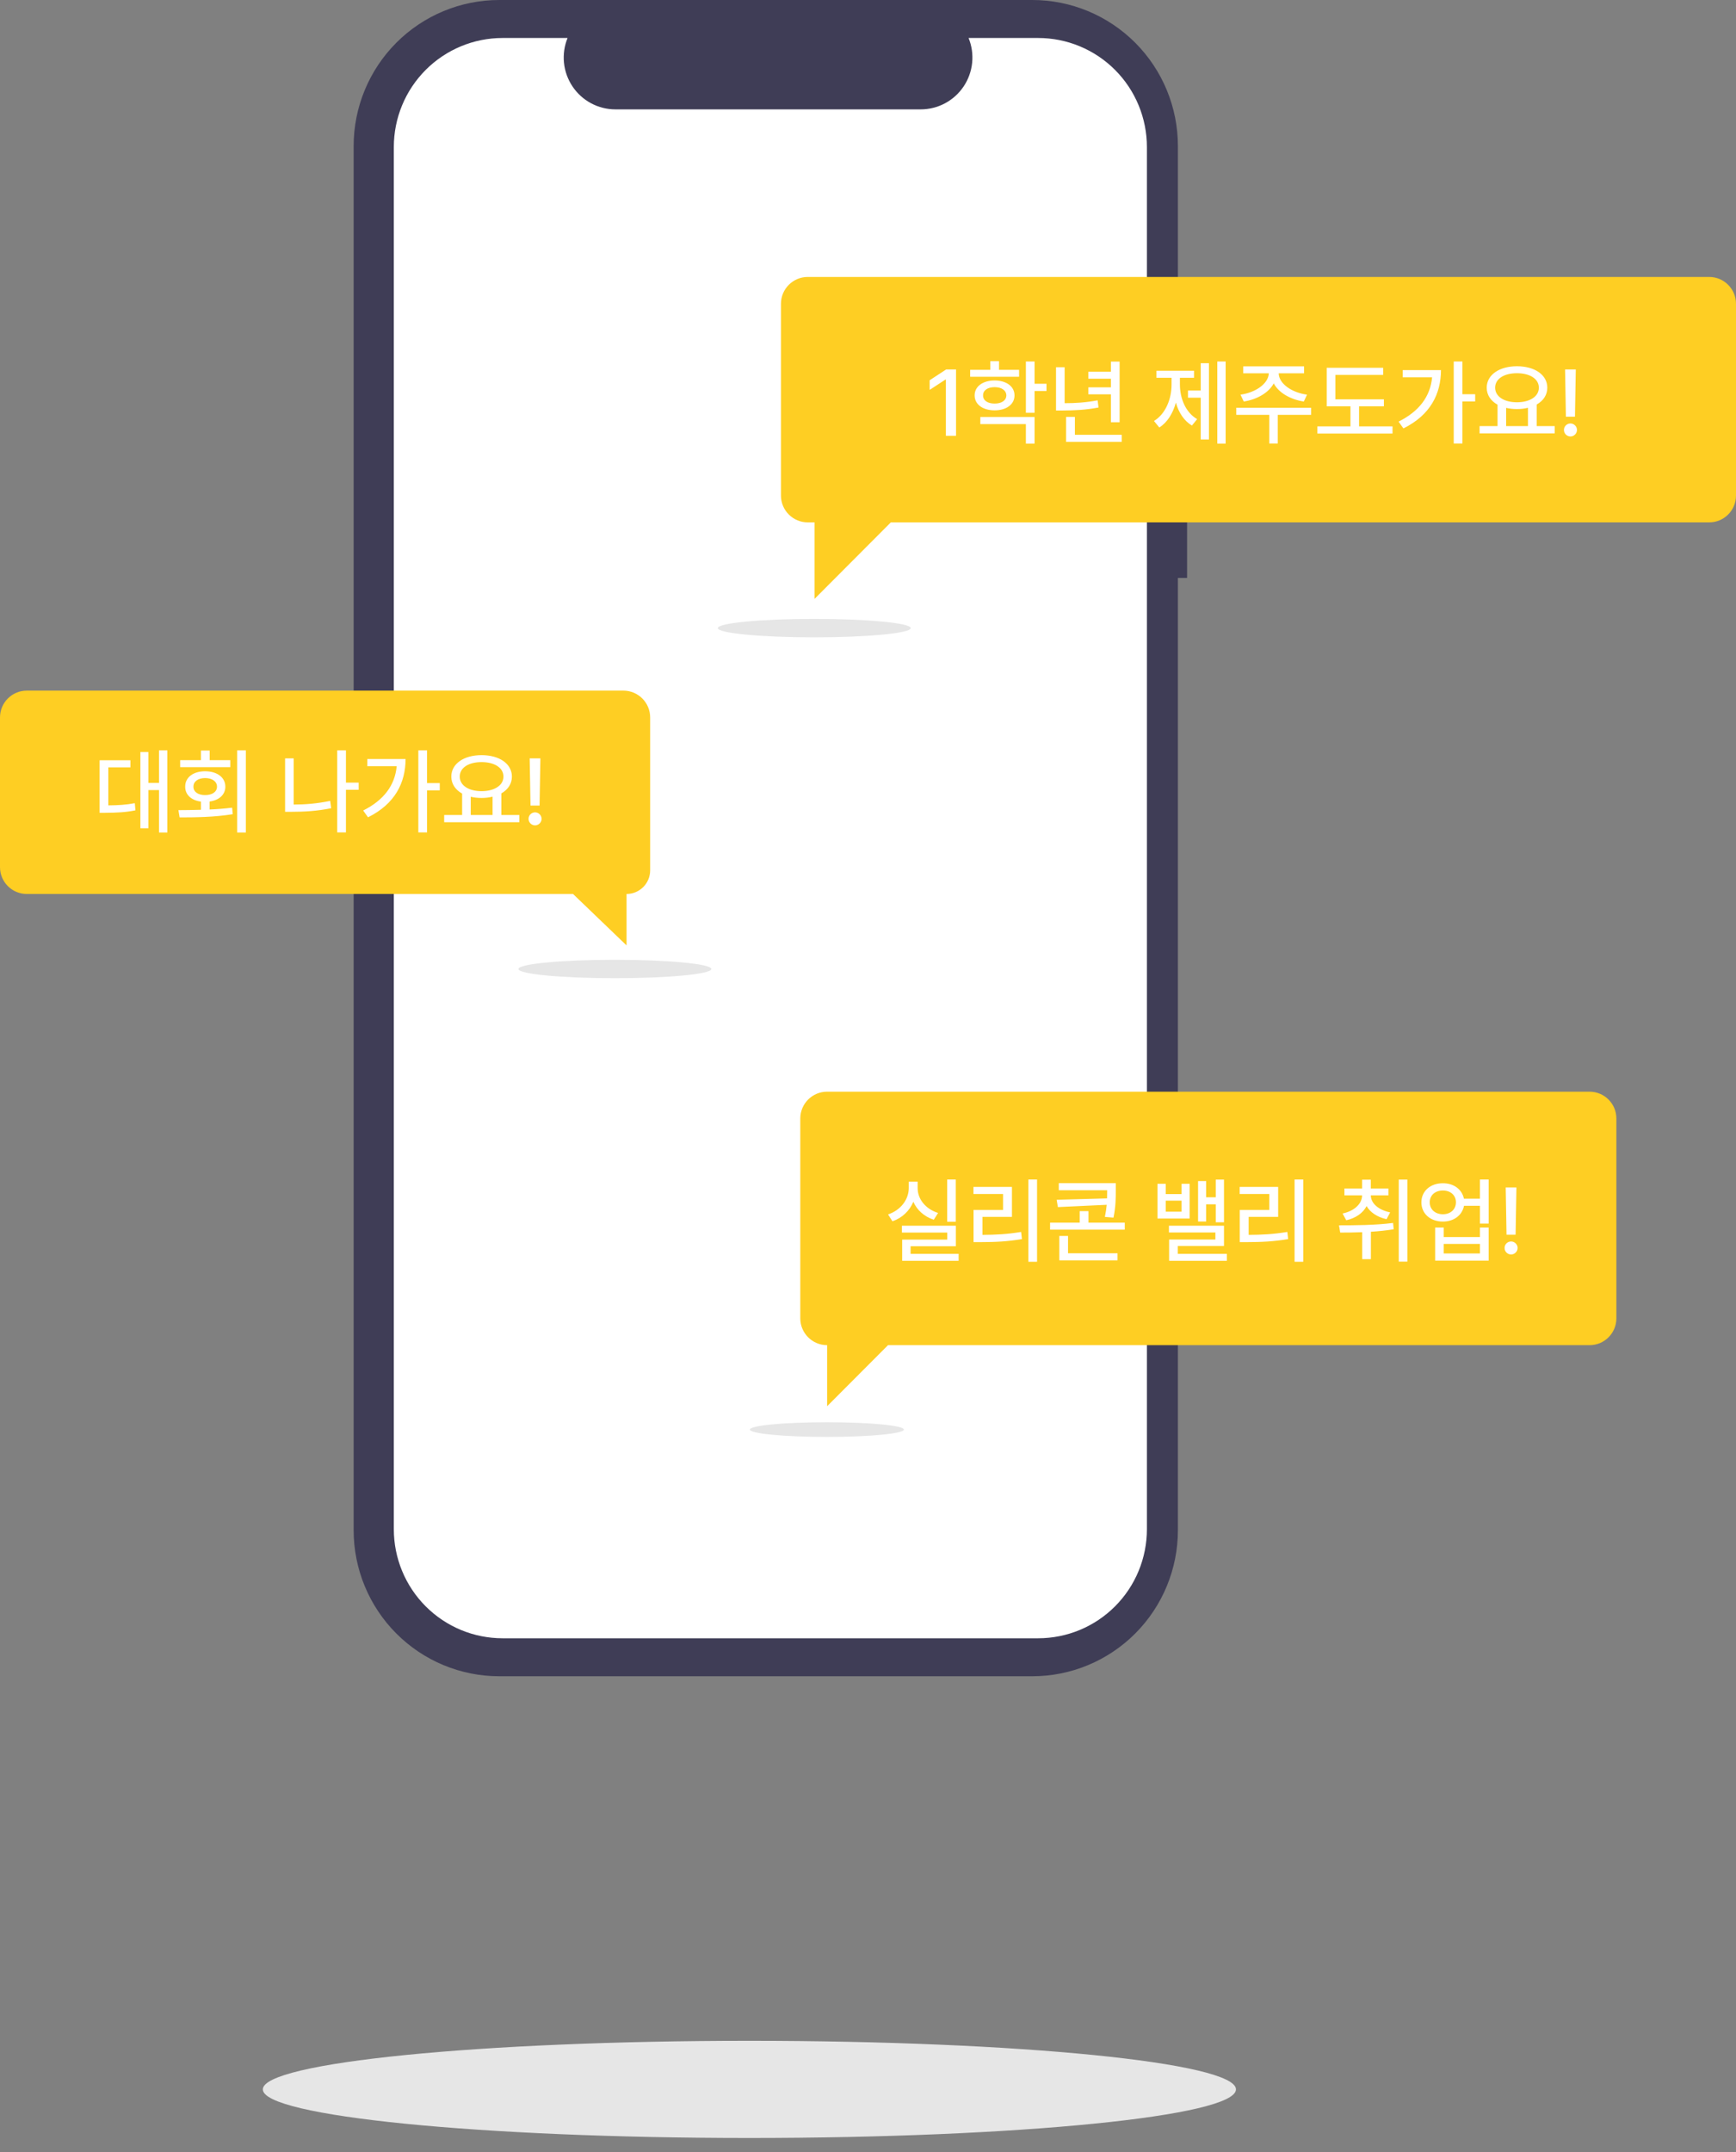<svg width="259" height="321" viewBox="0 0 259 321" fill="none" xmlns="http://www.w3.org/2000/svg">
<rect x="0" y="0" width="259" height="321" fill="#808080" stroke="none"/>
<path d="M177.106 59.409H175.735V21.779C175.735 16.003 173.446 10.463 169.372 6.379C165.298 2.295 159.772 7.28846e-06 154.011 0H74.486C71.633 -7.66873e-06 68.808 0.563 66.172 1.658C63.536 2.752 61.142 4.357 59.124 6.379C57.107 8.401 55.507 10.802 54.415 13.445C53.323 16.087 52.761 18.919 52.761 21.779V228.221C52.761 231.081 53.323 233.913 54.415 236.555C55.507 239.198 57.107 241.599 59.124 243.621C61.142 245.643 63.536 247.248 66.172 248.342C68.808 249.437 71.633 250 74.486 250H154.011C159.772 250 165.298 247.705 169.372 243.621C173.446 239.537 175.735 233.997 175.735 228.221V86.195H177.105L177.106 59.409Z" fill="#3F3D56"/>
<path d="M154.887 5.666H144.507C144.984 6.84 145.166 8.113 145.037 9.373C144.908 10.634 144.472 11.843 143.767 12.895C143.062 13.947 142.11 14.808 140.994 15.404C139.879 16 138.634 16.312 137.37 16.312H91.812C90.548 16.312 89.303 16 88.188 15.404C87.072 14.808 86.12 13.947 85.415 12.895C84.71 11.843 84.273 10.634 84.144 9.373C84.016 8.113 84.198 6.84 84.675 5.666H74.98C70.677 5.666 66.55 7.38 63.508 10.43C60.465 13.48 58.756 17.617 58.756 21.931V228.069C58.756 230.205 59.175 232.32 59.991 234.294C60.806 236.267 62.001 238.06 63.508 239.57C65.014 241.08 66.803 242.278 68.771 243.096C70.739 243.913 72.849 244.334 74.98 244.334H154.887C157.018 244.334 159.127 243.913 161.096 243.096C163.064 242.278 164.853 241.08 166.359 239.57C167.866 238.06 169.061 236.267 169.876 234.294C170.691 232.32 171.111 230.205 171.111 228.069V21.931C171.111 19.795 170.691 17.68 169.876 15.707C169.061 13.733 167.866 11.94 166.359 10.43C164.853 8.92 163.064 7.722 161.096 6.904C159.127 6.087 157.018 5.666 154.887 5.666Z" fill="white"/>
<path d="M121.486 95.052C129.434 95.052 135.877 94.437 135.877 93.678C135.877 92.919 129.434 92.304 121.486 92.304C113.538 92.304 107.095 92.919 107.095 93.678C107.095 94.437 113.538 95.052 121.486 95.052Z" fill="#E6E6E6"/>
<path d="M259 45.306C259 43.097 257.209 41.306 255 41.306H120.513C118.304 41.306 116.513 43.097 116.513 45.306V73.908C116.513 76.117 118.304 77.908 120.513 77.908H121.532V89.312L132.907 77.908H255C257.209 77.908 259 76.117 259 73.908V45.306Z" fill="#FECE23"/>
<path d="M241.153 166.816C241.153 164.607 239.362 162.816 237.153 162.816H123.398C121.189 162.816 119.398 164.607 119.398 166.816V196.621C119.398 198.83 121.195 200.621 123.404 200.621V209.723L132.484 200.621H237.153C239.362 200.621 241.153 198.83 241.153 196.621V166.816Z" fill="#FECE23"/>
<path d="M142.596 175.912V182.215H141.311V175.912H142.596ZM142.609 182.803V185.865H135.855V187H143.02V188.039H134.598V184.881H141.324V183.828H134.557V182.803H142.609ZM136.908 177.184C136.895 178.824 138.084 180.314 139.957 180.902L139.314 181.914C137.886 181.449 136.812 180.479 136.266 179.234C135.705 180.574 134.611 181.641 133.148 182.146L132.492 181.121C134.406 180.479 135.582 178.879 135.582 177.184V176.24H136.908V177.184ZM154.723 175.912V188.189H153.424V175.912H154.723ZM150.977 177.02V181.49H146.574V184.17C148.557 184.163 150.293 184.074 152.344 183.732L152.467 184.799C150.293 185.168 148.447 185.25 146.287 185.25H145.248V180.451H149.65V178.072H145.234V177.02H150.977ZM166.467 176.459V177.539C166.467 178.701 166.467 179.932 166.125 181.6L164.84 181.49C164.977 180.827 165.065 180.239 165.113 179.686L157.826 180.027L157.648 178.934L165.168 178.729C165.182 178.312 165.182 177.922 165.182 177.539V177.512H157.963V176.459H166.467ZM167.807 182.352V183.391H156.664V182.352H161.08V180.629H162.393V182.352H167.807ZM166.727 186.918V187.971H158.045V184.334H159.344V186.918H166.727ZM173.918 176.555V178.086H176.283V176.555H177.486V181.736H172.688V176.555H173.918ZM173.918 180.711H176.283V179.07H173.918V180.711ZM182.613 175.926V182.297H181.383V179.617H179.947V182.174H178.744V176.145H179.947V178.564H181.383V175.926H182.613ZM182.613 182.803V185.824H175.723V187H183.037V188.039H174.424V184.867H181.328V183.814H174.396V182.803H182.613ZM194.439 175.912V188.189H193.141V175.912H194.439ZM190.693 177.02V181.49H186.291V184.17C188.273 184.163 190.01 184.074 192.061 183.732L192.184 184.799C190.01 185.168 188.164 185.25 186.004 185.25H184.965V180.451H189.367V178.072H184.951V177.02H190.693ZM204.516 178.277C204.516 179.439 205.609 180.438 207.4 180.82L206.867 181.832C205.459 181.518 204.427 180.813 203.887 179.877C203.36 180.896 202.308 181.661 200.852 181.996L200.305 180.984C202.109 180.602 203.217 179.494 203.217 178.277H200.578V177.252H203.217V175.939H204.516V177.252H207.141V178.277H204.516ZM209.971 175.926V188.162H208.686V175.926H209.971ZM199.771 182.748C202.096 182.748 205.172 182.734 207.838 182.393L207.934 183.336C206.812 183.521 205.657 183.637 204.529 183.705V187.793H203.23V183.773C202.055 183.821 200.934 183.828 199.949 183.828L199.771 182.748ZM215.275 176.473C216.889 176.459 218.133 177.396 218.406 178.77H220.799V175.912H222.098V182.488H220.799V179.836H218.42C218.153 181.244 216.902 182.188 215.275 182.188C213.402 182.188 212.062 181.012 212.062 179.316C212.062 177.648 213.402 176.459 215.275 176.473ZM215.275 177.553C214.113 177.553 213.307 178.264 213.307 179.316C213.307 180.369 214.113 181.094 215.275 181.094C216.41 181.094 217.217 180.369 217.217 179.316C217.217 178.264 216.41 177.553 215.275 177.553ZM215.398 183.076V184.498H220.799V183.076H222.098V188.012H214.113V183.076H215.398ZM215.398 186.945H220.799V185.523H215.398V186.945ZM226.24 177.102L226.117 184.143H224.764L224.641 177.102H226.24ZM225.447 187.096C224.914 187.096 224.463 186.658 224.477 186.125C224.463 185.592 224.914 185.154 225.447 185.154C225.967 185.154 226.418 185.592 226.418 186.125C226.418 186.658 225.967 187.096 225.447 187.096Z" fill="white"/>
<path d="M123.367 214.306C129.711 214.306 134.855 213.815 134.855 213.209C134.855 212.603 129.711 212.112 123.367 212.112C117.023 212.112 111.879 212.603 111.879 213.209C111.879 213.815 117.023 214.306 123.367 214.306Z" fill="#E6E6E6"/>
<path d="M91.739 145.892C99.687 145.892 106.13 145.277 106.13 144.518C106.13 143.759 99.687 143.144 91.739 143.144C83.79 143.144 77.347 143.759 77.347 144.518C77.347 145.277 83.79 145.892 91.739 145.892Z" fill="#E6E6E6"/>
<path d="M0 107C0 104.791 1.791 103 4 103H93C95.209 103 97 104.791 97 107V129.807C97 131.752 95.423 133.329 93.477 133.329V141L85.492 133.329H4C1.791 133.329 0 131.539 0 129.329V107Z" fill="#FECE23"/>
<path d="M24.965 111.912V124.162H23.721V117.832H22.135V123.533H20.945V112.158H22.135V116.766H23.721V111.912H24.965ZM19.455 113.389V114.441H16.16V120.115C17.664 120.102 18.799 120.033 20.111 119.787L20.207 120.854C18.73 121.154 17.473 121.209 15.682 121.223H14.861V113.389H19.455ZM36.682 111.912V124.162H35.383V111.912H36.682ZM26.619 120.826C27.624 120.819 28.779 120.812 29.982 120.771V119.555C28.547 119.37 27.617 118.529 27.631 117.326C27.617 115.945 28.82 115.029 30.598 115.029C32.389 115.029 33.619 115.945 33.619 117.326C33.619 118.516 32.69 119.35 31.268 119.541V120.73C32.402 120.683 33.551 120.594 34.631 120.457L34.727 121.428C32.006 121.879 29.039 121.906 26.797 121.906L26.619 120.826ZM34.357 113.375V114.414H26.879V113.375H29.982V111.939H31.281V113.375H34.357ZM30.598 116.041C29.572 116.041 28.848 116.547 28.861 117.326C28.848 118.105 29.572 118.584 30.598 118.584C31.65 118.584 32.375 118.105 32.375 117.326C32.375 116.547 31.65 116.041 30.598 116.041ZM53.512 116.725V117.791H51.611V124.148H50.312V111.912H51.611V116.725H53.512ZM43.818 113.102V119.992C45.527 119.992 47.312 119.849 49.26 119.445L49.41 120.539C47.318 120.963 45.377 121.072 43.545 121.072H42.533V113.102H43.818ZM63.711 111.912V116.793H65.611V117.873H63.711V124.148H62.412V111.912H63.711ZM60.512 113.197C60.498 116.738 58.94 119.896 54.906 121.893L54.182 120.881C57.251 119.35 58.919 117.135 59.185 114.277H54.797V113.197H60.512ZM77.478 121.551V122.631H66.268V121.551H68.947V118.352C67.942 117.798 67.334 116.916 67.334 115.822C67.334 113.895 69.221 112.623 71.846 112.623C74.484 112.623 76.371 113.895 76.371 115.822C76.371 116.902 75.783 117.771 74.799 118.324V121.551H77.478ZM71.846 113.662C69.918 113.662 68.592 114.496 68.592 115.822C68.592 117.135 69.918 117.996 71.846 117.996C73.76 117.996 75.113 117.135 75.113 115.822C75.113 114.496 73.76 113.662 71.846 113.662ZM70.232 121.551H73.486V118.816C72.987 118.946 72.434 119.008 71.846 119.008C71.272 119.008 70.725 118.946 70.232 118.83V121.551ZM80.623 113.102L80.5 120.143H79.147L79.023 113.102H80.623ZM79.83 123.096C79.297 123.096 78.846 122.658 78.859 122.125C78.846 121.592 79.297 121.154 79.83 121.154C80.35 121.154 80.801 121.592 80.801 122.125C80.801 122.658 80.35 123.096 79.83 123.096Z" fill="white"/>
<path d="M142.635 55.102V65H141.117V56.605H141.062L138.697 58.15V56.715L141.158 55.102H142.635ZM152.041 55.156V56.195H144.74V55.156H147.748V53.857H149.047V55.156H152.041ZM148.391 56.742C150.154 56.756 151.357 57.631 151.357 58.971C151.357 60.31 150.154 61.199 148.391 61.199C146.613 61.199 145.41 60.31 145.41 58.971C145.41 57.631 146.613 56.756 148.391 56.742ZM148.391 57.74C147.352 57.74 146.654 58.219 146.668 58.971C146.654 59.736 147.352 60.188 148.391 60.188C149.43 60.188 150.127 59.736 150.141 58.971C150.127 58.219 149.43 57.74 148.391 57.74ZM154.352 53.912V57.234H156.129V58.315H154.352V61.568H153.053V53.912H154.352ZM154.352 62.197V66.162H153.053V63.25H146.258V62.197H154.352ZM167.039 53.926V62.977H165.74V58.807H162.377V57.768H165.74V56.482H162.377V55.443H165.74V53.926H167.039ZM167.354 64.85V65.902H159.055V62.184H160.367V64.85H167.354ZM158.836 54.773V60.133C160.463 60.133 162.008 60.03 163.758 59.709L163.895 60.775C161.953 61.145 160.299 61.213 158.494 61.227H157.551V54.773H158.836ZM182.857 53.912V66.162H181.613V53.912H182.857ZM180.369 54.172V65.547H179.139V59.312H177.238V58.246H179.139V54.172H180.369ZM176.035 57.33C176.035 59.422 176.883 61.514 178.605 62.512L177.826 63.469C176.657 62.772 175.851 61.534 175.434 60.051C174.989 61.65 174.155 63.011 172.959 63.756L172.166 62.785C173.902 61.732 174.791 59.504 174.791 57.33V56.346H172.535V55.293H178.141V56.346H176.035V57.33ZM195.613 60.816V61.869H190.637V66.148H189.365V61.869H184.443V60.816H195.613ZM194.561 54.637V55.676H190.773C190.794 57.193 192.681 58.547 194.998 58.861L194.52 59.887C192.51 59.572 190.773 58.581 190.035 57.18C189.276 58.581 187.547 59.572 185.564 59.887L185.072 58.861C187.362 58.547 189.249 57.193 189.297 55.676H185.482V54.637H194.561ZM206.469 59.559V60.598H202.764V63.592H207.754V64.658H196.543V63.592H201.479V60.598H197.938V54.855H206.359V55.908H199.236V59.559H206.469ZM218.186 53.912V58.793H220.086V59.873H218.186V66.148H216.887V53.912H218.186ZM214.986 55.197C214.973 58.738 213.414 61.897 209.381 63.893L208.656 62.881C211.726 61.35 213.394 59.135 213.66 56.277H209.271V55.197H214.986ZM231.953 63.551V64.631H220.742V63.551H223.422V60.352C222.417 59.798 221.809 58.916 221.809 57.822C221.809 55.895 223.695 54.623 226.32 54.623C228.959 54.623 230.846 55.895 230.846 57.822C230.846 58.902 230.258 59.77 229.273 60.324V63.551H231.953ZM226.32 55.662C224.393 55.662 223.066 56.496 223.066 57.822C223.066 59.135 224.393 59.996 226.32 59.996C228.234 59.996 229.588 59.135 229.588 57.822C229.588 56.496 228.234 55.662 226.32 55.662ZM224.707 63.551H227.961V60.816C227.462 60.946 226.908 61.008 226.32 61.008C225.746 61.008 225.199 60.946 224.707 60.83V63.551ZM235.098 55.102L234.975 62.143H233.621L233.498 55.102H235.098ZM234.305 65.096C233.771 65.096 233.32 64.658 233.334 64.125C233.32 63.592 233.771 63.154 234.305 63.154C234.824 63.154 235.275 63.592 235.275 64.125C235.275 64.658 234.824 65.096 234.305 65.096Z" fill="white"/>
<path d="M111.805 318.861C151.897 318.861 184.398 315.617 184.398 311.615C184.398 307.613 151.897 304.369 111.805 304.369C71.713 304.369 39.211 307.613 39.211 311.615C39.211 315.617 71.713 318.861 111.805 318.861Z" fill="#E6E6E6"/>
</svg>
